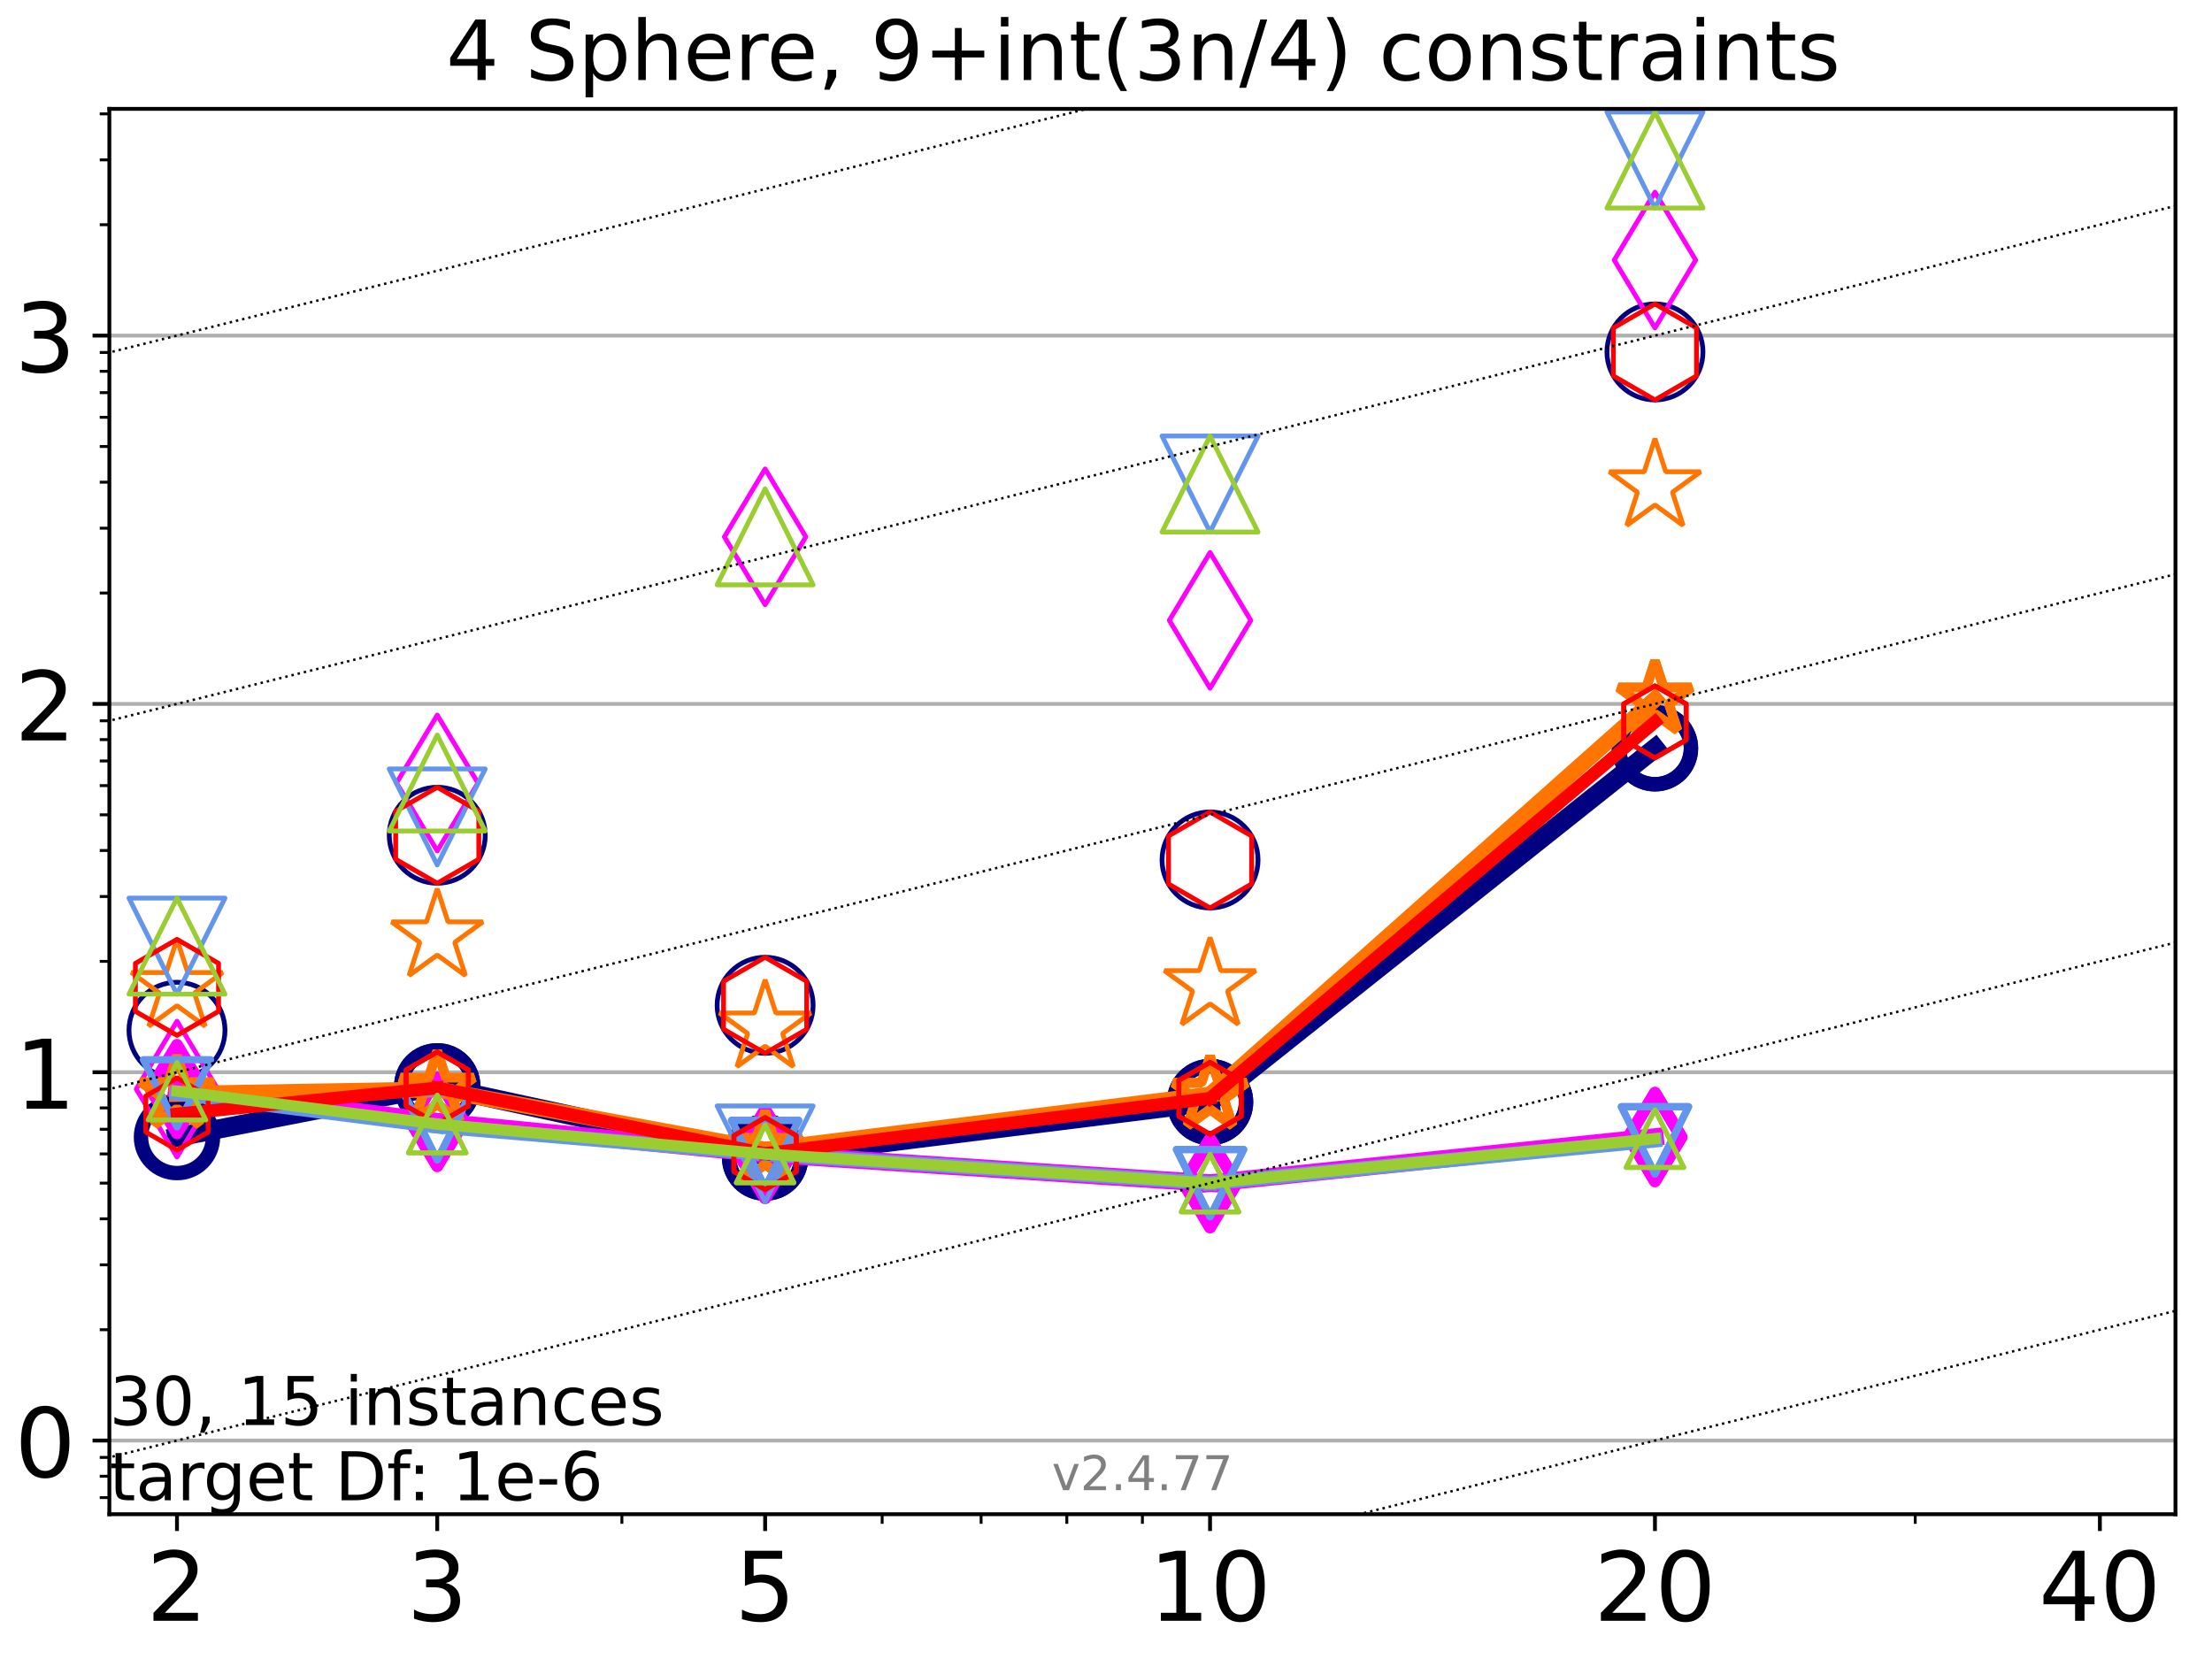 <?xml version="1.0" encoding="utf-8" standalone="no"?>
<!DOCTYPE svg PUBLIC "-//W3C//DTD SVG 1.1//EN"
  "http://www.w3.org/Graphics/SVG/1.1/DTD/svg11.dtd">
<!-- Created with matplotlib (https://matplotlib.org/) -->
<svg height="345.6pt" version="1.1" viewBox="0 0 460.8 345.6" width="460.8pt" xmlns="http://www.w3.org/2000/svg" xmlns:xlink="http://www.w3.org/1999/xlink">
 <defs>
  <style type="text/css">*{stroke-linecap:butt;stroke-linejoin:round;}</style>
 </defs>
 <g id="figure_1">
  <g id="patch_1">
   <path d="M 0 345.6 
L 460.8 345.6 
L 460.8 0 
L 0 0 
z
" style="fill:#ffffff;"/>
  </g>
  <g id="axes_1">
   <g id="patch_2">
    <path d="M 22.78 315.44 
L 453.192 315.44 
L 453.192 22.68 
L 22.78 22.68 
z
" style="fill:#ffffff;"/>
   </g>
   <g id="matplotlib.axis_1">
    <g id="xtick_1">
     <g id="line2d_1">
      <defs>
       <path d="M 0 0 
L 0 3.5 
" id="m3baa749c2f" style="stroke:#000000;stroke-width:0.8;"/>
      </defs>
      <g>
       <use style="stroke:#000000;stroke-width:0.8;" x="36.868" xlink:href="#m3baa749c2f" y="315.44"/>
      </g>
     </g>
     <g id="text_1">
      <!-- 2 -->
      <g transform="translate(30.506 337.637)scale(0.2 -0.2)">
       <defs>
        <path d="M 19.188 8.297 
L 53.609 8.297 
L 53.609 0 
L 7.328 0 
L 7.328 8.297 
Q 12.938 14.109 22.625 23.891 
Q 32.328 33.688 34.812 36.531 
Q 39.547 41.844 41.422 45.531 
Q 43.312 49.219 43.312 52.781 
Q 43.312 58.594 39.234 62.25 
Q 35.156 65.922 28.609 65.922 
Q 23.969 65.922 18.812 64.312 
Q 13.672 62.703 7.812 59.422 
L 7.812 69.391 
Q 13.766 71.781 18.938 73 
Q 24.125 74.219 28.422 74.219 
Q 39.75 74.219 46.484 68.547 
Q 53.219 62.891 53.219 53.422 
Q 53.219 48.922 51.531 44.891 
Q 49.859 40.875 45.406 35.406 
Q 44.188 33.984 37.641 27.219 
Q 31.109 20.453 19.188 8.297 
z
" id="DejaVuSans-50"/>
       </defs>
       <use xlink:href="#DejaVuSans-50"/>
      </g>
     </g>
    </g>
    <g id="xtick_2">
     <g id="line2d_2">
      <g>
       <use style="stroke:#000000;stroke-width:0.8;" x="91.085" xlink:href="#m3baa749c2f" y="315.44"/>
      </g>
     </g>
     <g id="text_2">
      <!-- 3 -->
      <g transform="translate(84.723 337.637)scale(0.2 -0.2)">
       <defs>
        <path d="M 40.578 39.312 
Q 47.656 37.797 51.625 33 
Q 55.609 28.219 55.609 21.188 
Q 55.609 10.406 48.188 4.484 
Q 40.766 -1.422 27.094 -1.422 
Q 22.516 -1.422 17.656 -0.516 
Q 12.797 0.391 7.625 2.203 
L 7.625 11.719 
Q 11.719 9.328 16.594 8.109 
Q 21.484 6.891 26.812 6.891 
Q 36.078 6.891 40.938 10.547 
Q 45.797 14.203 45.797 21.188 
Q 45.797 27.641 41.281 31.266 
Q 36.766 34.906 28.719 34.906 
L 20.219 34.906 
L 20.219 43.016 
L 29.109 43.016 
Q 36.375 43.016 40.234 45.922 
Q 44.094 48.828 44.094 54.297 
Q 44.094 59.906 40.109 62.906 
Q 36.141 65.922 28.719 65.922 
Q 24.656 65.922 20.016 65.031 
Q 15.375 64.156 9.812 62.312 
L 9.812 71.094 
Q 15.438 72.656 20.344 73.438 
Q 25.25 74.219 29.594 74.219 
Q 40.828 74.219 47.359 69.109 
Q 53.906 64.016 53.906 55.328 
Q 53.906 49.266 50.438 45.094 
Q 46.969 40.922 40.578 39.312 
z
" id="DejaVuSans-51"/>
       </defs>
       <use xlink:href="#DejaVuSans-51"/>
      </g>
     </g>
    </g>
    <g id="xtick_3">
     <g id="line2d_3">
      <g>
       <use style="stroke:#000000;stroke-width:0.8;" x="159.39" xlink:href="#m3baa749c2f" y="315.44"/>
      </g>
     </g>
     <g id="text_3">
      <!-- 5 -->
      <g transform="translate(153.028 337.637)scale(0.2 -0.2)">
       <defs>
        <path d="M 10.797 72.906 
L 49.516 72.906 
L 49.516 64.594 
L 19.828 64.594 
L 19.828 46.734 
Q 21.969 47.469 24.109 47.828 
Q 26.266 48.188 28.422 48.188 
Q 40.625 48.188 47.75 41.5 
Q 54.891 34.812 54.891 23.391 
Q 54.891 11.625 47.562 5.094 
Q 40.234 -1.422 26.906 -1.422 
Q 22.312 -1.422 17.547 -0.641 
Q 12.797 0.141 7.719 1.703 
L 7.719 11.625 
Q 12.109 9.234 16.797 8.062 
Q 21.484 6.891 26.703 6.891 
Q 35.156 6.891 40.078 11.328 
Q 45.016 15.766 45.016 23.391 
Q 45.016 31 40.078 35.438 
Q 35.156 39.891 26.703 39.891 
Q 22.75 39.891 18.812 39.016 
Q 14.891 38.141 10.797 36.281 
z
" id="DejaVuSans-53"/>
       </defs>
       <use xlink:href="#DejaVuSans-53"/>
      </g>
     </g>
    </g>
    <g id="xtick_4">
     <g id="line2d_4">
      <g>
       <use style="stroke:#000000;stroke-width:0.8;" x="252.074" xlink:href="#m3baa749c2f" y="315.44"/>
      </g>
     </g>
     <g id="text_4">
      <!-- 10 -->
      <g transform="translate(239.349 337.637)scale(0.2 -0.2)">
       <defs>
        <path d="M 12.406 8.297 
L 28.516 8.297 
L 28.516 63.922 
L 10.984 60.406 
L 10.984 69.391 
L 28.422 72.906 
L 38.281 72.906 
L 38.281 8.297 
L 54.391 8.297 
L 54.391 0 
L 12.406 0 
z
" id="DejaVuSans-49"/>
        <path d="M 31.781 66.406 
Q 24.172 66.406 20.328 58.906 
Q 16.5 51.422 16.5 36.375 
Q 16.5 21.391 20.328 13.891 
Q 24.172 6.391 31.781 6.391 
Q 39.453 6.391 43.281 13.891 
Q 47.125 21.391 47.125 36.375 
Q 47.125 51.422 43.281 58.906 
Q 39.453 66.406 31.781 66.406 
z
M 31.781 74.219 
Q 44.047 74.219 50.516 64.516 
Q 56.984 54.828 56.984 36.375 
Q 56.984 17.969 50.516 8.266 
Q 44.047 -1.422 31.781 -1.422 
Q 19.531 -1.422 13.062 8.266 
Q 6.594 17.969 6.594 36.375 
Q 6.594 54.828 13.062 64.516 
Q 19.531 74.219 31.781 74.219 
z
" id="DejaVuSans-48"/>
       </defs>
       <use xlink:href="#DejaVuSans-49"/>
       <use x="63.623" xlink:href="#DejaVuSans-48"/>
      </g>
     </g>
    </g>
    <g id="xtick_5">
     <g id="line2d_5">
      <g>
       <use style="stroke:#000000;stroke-width:0.8;" x="344.758" xlink:href="#m3baa749c2f" y="315.44"/>
      </g>
     </g>
     <g id="text_5">
      <!-- 20 -->
      <g transform="translate(332.033 337.637)scale(0.2 -0.2)">
       <use xlink:href="#DejaVuSans-50"/>
       <use x="63.623" xlink:href="#DejaVuSans-48"/>
      </g>
     </g>
    </g>
    <g id="xtick_6">
     <g id="line2d_6">
      <g>
       <use style="stroke:#000000;stroke-width:0.8;" x="437.443" xlink:href="#m3baa749c2f" y="315.44"/>
      </g>
     </g>
     <g id="text_6">
      <!-- 40 -->
      <g transform="translate(424.718 337.637)scale(0.2 -0.2)">
       <defs>
        <path d="M 37.797 64.312 
L 12.891 25.391 
L 37.797 25.391 
z
M 35.203 72.906 
L 47.609 72.906 
L 47.609 25.391 
L 58.016 25.391 
L 58.016 17.188 
L 47.609 17.188 
L 47.609 0 
L 37.797 0 
L 37.797 17.188 
L 4.891 17.188 
L 4.891 26.703 
z
" id="DejaVuSans-52"/>
       </defs>
       <use xlink:href="#DejaVuSans-52"/>
       <use x="63.623" xlink:href="#DejaVuSans-48"/>
      </g>
     </g>
    </g>
    <g id="xtick_7">
     <g id="line2d_7">
      <defs>
       <path d="M 0 0 
L 0 2 
" id="mc556847c89" style="stroke:#000000;stroke-width:0.6;"/>
      </defs>
      <g>
       <use style="stroke:#000000;stroke-width:0.6;" x="129.552" xlink:href="#mc556847c89" y="315.44"/>
      </g>
     </g>
    </g>
    <g id="xtick_8">
     <g id="line2d_8">
      <g>
       <use style="stroke:#000000;stroke-width:0.6;" x="183.769" xlink:href="#mc556847c89" y="315.44"/>
      </g>
     </g>
    </g>
    <g id="xtick_9">
     <g id="line2d_9">
      <g>
       <use style="stroke:#000000;stroke-width:0.6;" x="204.381" xlink:href="#mc556847c89" y="315.44"/>
      </g>
     </g>
    </g>
    <g id="xtick_10">
     <g id="line2d_10">
      <g>
       <use style="stroke:#000000;stroke-width:0.6;" x="222.237" xlink:href="#mc556847c89" y="315.44"/>
      </g>
     </g>
    </g>
    <g id="xtick_11">
     <g id="line2d_11">
      <g>
       <use style="stroke:#000000;stroke-width:0.6;" x="237.986" xlink:href="#mc556847c89" y="315.44"/>
      </g>
     </g>
    </g>
    <g id="xtick_12">
     <g id="line2d_12">
      <g>
       <use style="stroke:#000000;stroke-width:0.6;" x="398.975" xlink:href="#mc556847c89" y="315.44"/>
      </g>
     </g>
    </g>
   </g>
   <g id="matplotlib.axis_2">
    <g id="ytick_1">
     <g id="line2d_13">
      <path clip-path="url(#pd99205e4f5)" d="M 22.78 300.094 
L 453.192 300.094 
" style="fill:none;stroke:#b0b0b0;stroke-linecap:square;stroke-width:0.8;"/>
     </g>
     <g id="line2d_14">
      <defs>
       <path d="M 0 0 
L -3.5 0 
" id="m41417b1565" style="stroke:#000000;stroke-width:0.8;"/>
      </defs>
      <g>
       <use style="stroke:#000000;stroke-width:0.8;" x="22.78" xlink:href="#m41417b1565" y="300.094"/>
      </g>
     </g>
     <g id="text_7">
      <!-- 0 -->
      <g transform="translate(3.055 307.693)scale(0.2 -0.2)">
       <use xlink:href="#DejaVuSans-48"/>
      </g>
     </g>
    </g>
    <g id="ytick_2">
     <g id="line2d_15">
      <path clip-path="url(#pd99205e4f5)" d="M 22.78 223.367 
L 453.192 223.367 
" style="fill:none;stroke:#b0b0b0;stroke-linecap:square;stroke-width:0.8;"/>
     </g>
     <g id="line2d_16">
      <g>
       <use style="stroke:#000000;stroke-width:0.8;" x="22.78" xlink:href="#m41417b1565" y="223.367"/>
      </g>
     </g>
     <g id="text_8">
      <!-- 1 -->
      <g transform="translate(3.055 230.965)scale(0.2 -0.2)">
       <use xlink:href="#DejaVuSans-49"/>
      </g>
     </g>
    </g>
    <g id="ytick_3">
     <g id="line2d_17">
      <path clip-path="url(#pd99205e4f5)" d="M 22.78 146.639 
L 453.192 146.639 
" style="fill:none;stroke:#b0b0b0;stroke-linecap:square;stroke-width:0.8;"/>
     </g>
     <g id="line2d_18">
      <g>
       <use style="stroke:#000000;stroke-width:0.8;" x="22.78" xlink:href="#m41417b1565" y="146.639"/>
      </g>
     </g>
     <g id="text_9">
      <!-- 2 -->
      <g transform="translate(3.055 154.238)scale(0.2 -0.2)">
       <use xlink:href="#DejaVuSans-50"/>
      </g>
     </g>
    </g>
    <g id="ytick_4">
     <g id="line2d_19">
      <path clip-path="url(#pd99205e4f5)" d="M 22.78 69.912 
L 453.192 69.912 
" style="fill:none;stroke:#b0b0b0;stroke-linecap:square;stroke-width:0.8;"/>
     </g>
     <g id="line2d_20">
      <g>
       <use style="stroke:#000000;stroke-width:0.8;" x="22.78" xlink:href="#m41417b1565" y="69.912"/>
      </g>
     </g>
     <g id="text_10">
      <!-- 3 -->
      <g transform="translate(3.055 77.51)scale(0.2 -0.2)">
       <use xlink:href="#DejaVuSans-51"/>
      </g>
     </g>
    </g>
    <g id="ytick_5">
     <g id="line2d_21">
      <defs>
       <path d="M 0 0 
L -2 0 
" id="m5114b8f979" style="stroke:#000000;stroke-width:0.6;"/>
      </defs>
      <g>
       <use style="stroke:#000000;stroke-width:0.6;" x="22.78" xlink:href="#m5114b8f979" y="311.98"/>
      </g>
     </g>
    </g>
    <g id="ytick_6">
     <g id="line2d_22">
      <g>
       <use style="stroke:#000000;stroke-width:0.6;" x="22.78" xlink:href="#m5114b8f979" y="307.53"/>
      </g>
     </g>
    </g>
    <g id="ytick_7">
     <g id="line2d_23">
      <g>
       <use style="stroke:#000000;stroke-width:0.6;" x="22.78" xlink:href="#m5114b8f979" y="303.605"/>
      </g>
     </g>
    </g>
    <g id="ytick_8">
     <g id="line2d_24">
      <g>
       <use style="stroke:#000000;stroke-width:0.6;" x="22.78" xlink:href="#m5114b8f979" y="276.997"/>
      </g>
     </g>
    </g>
    <g id="ytick_9">
     <g id="line2d_25">
      <g>
       <use style="stroke:#000000;stroke-width:0.6;" x="22.78" xlink:href="#m5114b8f979" y="263.486"/>
      </g>
     </g>
    </g>
    <g id="ytick_10">
     <g id="line2d_26">
      <g>
       <use style="stroke:#000000;stroke-width:0.6;" x="22.78" xlink:href="#m5114b8f979" y="253.9"/>
      </g>
     </g>
    </g>
    <g id="ytick_11">
     <g id="line2d_27">
      <g>
       <use style="stroke:#000000;stroke-width:0.6;" x="22.78" xlink:href="#m5114b8f979" y="246.464"/>
      </g>
     </g>
    </g>
    <g id="ytick_12">
     <g id="line2d_28">
      <g>
       <use style="stroke:#000000;stroke-width:0.6;" x="22.78" xlink:href="#m5114b8f979" y="240.389"/>
      </g>
     </g>
    </g>
    <g id="ytick_13">
     <g id="line2d_29">
      <g>
       <use style="stroke:#000000;stroke-width:0.6;" x="22.78" xlink:href="#m5114b8f979" y="235.252"/>
      </g>
     </g>
    </g>
    <g id="ytick_14">
     <g id="line2d_30">
      <g>
       <use style="stroke:#000000;stroke-width:0.6;" x="22.78" xlink:href="#m5114b8f979" y="230.803"/>
      </g>
     </g>
    </g>
    <g id="ytick_15">
     <g id="line2d_31">
      <g>
       <use style="stroke:#000000;stroke-width:0.6;" x="22.78" xlink:href="#m5114b8f979" y="226.878"/>
      </g>
     </g>
    </g>
    <g id="ytick_16">
     <g id="line2d_32">
      <g>
       <use style="stroke:#000000;stroke-width:0.6;" x="22.78" xlink:href="#m5114b8f979" y="200.27"/>
      </g>
     </g>
    </g>
    <g id="ytick_17">
     <g id="line2d_33">
      <g>
       <use style="stroke:#000000;stroke-width:0.6;" x="22.78" xlink:href="#m5114b8f979" y="186.759"/>
      </g>
     </g>
    </g>
    <g id="ytick_18">
     <g id="line2d_34">
      <g>
       <use style="stroke:#000000;stroke-width:0.6;" x="22.78" xlink:href="#m5114b8f979" y="177.172"/>
      </g>
     </g>
    </g>
    <g id="ytick_19">
     <g id="line2d_35">
      <g>
       <use style="stroke:#000000;stroke-width:0.6;" x="22.78" xlink:href="#m5114b8f979" y="169.737"/>
      </g>
     </g>
    </g>
    <g id="ytick_20">
     <g id="line2d_36">
      <g>
       <use style="stroke:#000000;stroke-width:0.6;" x="22.78" xlink:href="#m5114b8f979" y="163.661"/>
      </g>
     </g>
    </g>
    <g id="ytick_21">
     <g id="line2d_37">
      <g>
       <use style="stroke:#000000;stroke-width:0.6;" x="22.78" xlink:href="#m5114b8f979" y="158.525"/>
      </g>
     </g>
    </g>
    <g id="ytick_22">
     <g id="line2d_38">
      <g>
       <use style="stroke:#000000;stroke-width:0.6;" x="22.78" xlink:href="#m5114b8f979" y="154.075"/>
      </g>
     </g>
    </g>
    <g id="ytick_23">
     <g id="line2d_39">
      <g>
       <use style="stroke:#000000;stroke-width:0.6;" x="22.78" xlink:href="#m5114b8f979" y="150.15"/>
      </g>
     </g>
    </g>
    <g id="ytick_24">
     <g id="line2d_40">
      <g>
       <use style="stroke:#000000;stroke-width:0.6;" x="22.78" xlink:href="#m5114b8f979" y="123.542"/>
      </g>
     </g>
    </g>
    <g id="ytick_25">
     <g id="line2d_41">
      <g>
       <use style="stroke:#000000;stroke-width:0.6;" x="22.78" xlink:href="#m5114b8f979" y="110.031"/>
      </g>
     </g>
    </g>
    <g id="ytick_26">
     <g id="line2d_42">
      <g>
       <use style="stroke:#000000;stroke-width:0.6;" x="22.78" xlink:href="#m5114b8f979" y="100.445"/>
      </g>
     </g>
    </g>
    <g id="ytick_27">
     <g id="line2d_43">
      <g>
       <use style="stroke:#000000;stroke-width:0.6;" x="22.78" xlink:href="#m5114b8f979" y="93.009"/>
      </g>
     </g>
    </g>
    <g id="ytick_28">
     <g id="line2d_44">
      <g>
       <use style="stroke:#000000;stroke-width:0.6;" x="22.78" xlink:href="#m5114b8f979" y="86.934"/>
      </g>
     </g>
    </g>
    <g id="ytick_29">
     <g id="line2d_45">
      <g>
       <use style="stroke:#000000;stroke-width:0.6;" x="22.78" xlink:href="#m5114b8f979" y="81.797"/>
      </g>
     </g>
    </g>
    <g id="ytick_30">
     <g id="line2d_46">
      <g>
       <use style="stroke:#000000;stroke-width:0.6;" x="22.78" xlink:href="#m5114b8f979" y="77.348"/>
      </g>
     </g>
    </g>
    <g id="ytick_31">
     <g id="line2d_47">
      <g>
       <use style="stroke:#000000;stroke-width:0.6;" x="22.78" xlink:href="#m5114b8f979" y="73.423"/>
      </g>
     </g>
    </g>
    <g id="ytick_32">
     <g id="line2d_48">
      <g>
       <use style="stroke:#000000;stroke-width:0.6;" x="22.78" xlink:href="#m5114b8f979" y="46.815"/>
      </g>
     </g>
    </g>
    <g id="ytick_33">
     <g id="line2d_49">
      <g>
       <use style="stroke:#000000;stroke-width:0.6;" x="22.78" xlink:href="#m5114b8f979" y="33.304"/>
      </g>
     </g>
    </g>
    <g id="ytick_34">
     <g id="line2d_50">
      <g>
       <use style="stroke:#000000;stroke-width:0.6;" x="22.78" xlink:href="#m5114b8f979" y="23.717"/>
      </g>
     </g>
    </g>
   </g>
   <g id="line2d_51">
    <path clip-path="url(#pd99205e4f5)" d="M 36.868 236.878 
L 91.085 226.307 
" style="fill:none;stroke:#000080;stroke-linecap:square;stroke-width:4;"/>
    <defs>
     <path d="M 0 7.5 
C 1.989 7.5 3.897 6.71 5.303 5.303 
C 6.71 3.897 7.5 1.989 7.5 0 
C 7.5 -1.989 6.71 -3.897 5.303 -5.303 
C 3.897 -6.71 1.989 -7.5 0 -7.5 
C -1.989 -7.5 -3.897 -6.71 -5.303 -5.303 
C -6.71 -3.897 -7.5 -1.989 -7.5 0 
C -7.5 1.989 -6.71 3.897 -5.303 5.303 
C -3.897 6.71 -1.989 7.5 0 7.5 
z
" id="m706054f9b4" style="stroke:#000080;stroke-width:3;"/>
    </defs>
    <g clip-path="url(#pd99205e4f5)">
     <use style="fill-opacity:0;stroke:#000080;stroke-width:3;" x="36.868" xlink:href="#m706054f9b4" y="236.878"/>
     <use style="fill-opacity:0;stroke:#000080;stroke-width:3;" x="91.085" xlink:href="#m706054f9b4" y="226.307"/>
    </g>
   </g>
   <g id="line2d_52">
    <path clip-path="url(#pd99205e4f5)" d="M 91.085 226.307 
L 159.39 241.138 
" style="fill:none;stroke:#000080;stroke-linecap:square;stroke-width:4;"/>
    <g clip-path="url(#pd99205e4f5)">
     <use style="fill-opacity:0;stroke:#000080;stroke-width:3;" x="91.085" xlink:href="#m706054f9b4" y="226.307"/>
     <use style="fill-opacity:0;stroke:#000080;stroke-width:3;" x="159.39" xlink:href="#m706054f9b4" y="241.138"/>
    </g>
   </g>
   <g id="line2d_53">
    <path clip-path="url(#pd99205e4f5)" d="M 159.39 241.138 
L 252.074 229.576 
" style="fill:none;stroke:#000080;stroke-linecap:square;stroke-width:4;"/>
    <g clip-path="url(#pd99205e4f5)">
     <use style="fill-opacity:0;stroke:#000080;stroke-width:3;" x="159.39" xlink:href="#m706054f9b4" y="241.138"/>
     <use style="fill-opacity:0;stroke:#000080;stroke-width:3;" x="252.074" xlink:href="#m706054f9b4" y="229.576"/>
    </g>
   </g>
   <g id="line2d_54">
    <path clip-path="url(#pd99205e4f5)" d="M 252.074 229.576 
L 344.758 155.874 
" style="fill:none;stroke:#000080;stroke-linecap:square;stroke-width:4;"/>
    <g clip-path="url(#pd99205e4f5)">
     <use style="fill-opacity:0;stroke:#000080;stroke-width:3;" x="252.074" xlink:href="#m706054f9b4" y="229.576"/>
     <use style="fill-opacity:0;stroke:#000080;stroke-width:3;" x="344.758" xlink:href="#m706054f9b4" y="155.874"/>
    </g>
   </g>
   <g id="line2d_55">
    <path clip-path="url(#pd99205e4f5)" d="M 344.758 155.874 
" style="fill:none;stroke:#000080;stroke-linecap:square;stroke-width:4;"/>
    <g clip-path="url(#pd99205e4f5)">
     <use style="fill-opacity:0;stroke:#000080;stroke-width:3;" x="344.758" xlink:href="#m706054f9b4" y="155.874"/>
    </g>
   </g>
   <g id="line2d_56"/>
   <g id="line2d_57">
    <defs>
     <path d="M 0 10 
C 2.652 10 5.196 8.946 7.071 7.071 
C 8.946 5.196 10 2.652 10 0 
C 10 -2.652 8.946 -5.196 7.071 -7.071 
C 5.196 -8.946 2.652 -10 0 -10 
C -2.652 -10 -5.196 -8.946 -7.071 -7.071 
C -8.946 -5.196 -10 -2.652 -10 0 
C -10 2.652 -8.946 5.196 -7.071 7.071 
C -5.196 8.946 -2.652 10 0 10 
z
" id="m3574576343" style="stroke:#000080;"/>
    </defs>
    <g clip-path="url(#pd99205e4f5)">
     <use style="fill-opacity:0;stroke:#000080;" x="36.868" xlink:href="#m3574576343" y="214.624"/>
     <use style="fill-opacity:0;stroke:#000080;" x="91.085" xlink:href="#m3574576343" y="173.996"/>
     <use style="fill-opacity:0;stroke:#000080;" x="159.39" xlink:href="#m3574576343" y="209.415"/>
     <use style="fill-opacity:0;stroke:#000080;" x="252.074" xlink:href="#m3574576343" y="179.146"/>
     <use style="fill-opacity:0;stroke:#000080;" x="344.758" xlink:href="#m3574576343" y="73.312"/>
    </g>
   </g>
   <g id="line2d_58">
    <path clip-path="url(#pd99205e4f5)" d="M 36.868 226.878 
L 91.085 233.702 
" style="fill:none;stroke:#ff00ff;stroke-linecap:square;stroke-width:3.667;"/>
    <defs>
     <path d="M -0 9.192 
L 5.515 0 
L 0 -9.192 
L -5.515 -0 
z
" id="m3290eafd1f" style="stroke:#ff00ff;stroke-linejoin:miter;stroke-width:2.5;"/>
    </defs>
    <g clip-path="url(#pd99205e4f5)">
     <use style="fill-opacity:0;stroke:#ff00ff;stroke-linejoin:miter;stroke-width:2.5;" x="36.868" xlink:href="#m3290eafd1f" y="226.878"/>
     <use style="fill-opacity:0;stroke:#ff00ff;stroke-linejoin:miter;stroke-width:2.5;" x="91.085" xlink:href="#m3290eafd1f" y="233.702"/>
    </g>
   </g>
   <g id="line2d_59">
    <path clip-path="url(#pd99205e4f5)" d="M 91.085 233.702 
L 159.39 240.389 
" style="fill:none;stroke:#ff00ff;stroke-linecap:square;stroke-width:3.667;"/>
    <g clip-path="url(#pd99205e4f5)">
     <use style="fill-opacity:0;stroke:#ff00ff;stroke-linejoin:miter;stroke-width:2.5;" x="91.085" xlink:href="#m3290eafd1f" y="233.702"/>
     <use style="fill-opacity:0;stroke:#ff00ff;stroke-linejoin:miter;stroke-width:2.5;" x="159.39" xlink:href="#m3290eafd1f" y="240.389"/>
    </g>
   </g>
   <g id="line2d_60">
    <path clip-path="url(#pd99205e4f5)" d="M 159.39 240.389 
L 252.074 246.464 
" style="fill:none;stroke:#ff00ff;stroke-linecap:square;stroke-width:3.667;"/>
    <g clip-path="url(#pd99205e4f5)">
     <use style="fill-opacity:0;stroke:#ff00ff;stroke-linejoin:miter;stroke-width:2.5;" x="159.39" xlink:href="#m3290eafd1f" y="240.389"/>
     <use style="fill-opacity:0;stroke:#ff00ff;stroke-linejoin:miter;stroke-width:2.5;" x="252.074" xlink:href="#m3290eafd1f" y="246.464"/>
    </g>
   </g>
   <g id="line2d_61">
    <path clip-path="url(#pd99205e4f5)" d="M 252.074 246.464 
L 344.758 236.861 
" style="fill:none;stroke:#ff00ff;stroke-linecap:square;stroke-width:3.667;"/>
    <g clip-path="url(#pd99205e4f5)">
     <use style="fill-opacity:0;stroke:#ff00ff;stroke-linejoin:miter;stroke-width:2.5;" x="252.074" xlink:href="#m3290eafd1f" y="246.464"/>
     <use style="fill-opacity:0;stroke:#ff00ff;stroke-linejoin:miter;stroke-width:2.5;" x="344.758" xlink:href="#m3290eafd1f" y="236.861"/>
    </g>
   </g>
   <g id="line2d_62">
    <path clip-path="url(#pd99205e4f5)" d="M 344.758 236.861 
" style="fill:none;stroke:#ff00ff;stroke-linecap:square;stroke-width:3.667;"/>
    <g clip-path="url(#pd99205e4f5)">
     <use style="fill-opacity:0;stroke:#ff00ff;stroke-linejoin:miter;stroke-width:2.5;" x="344.758" xlink:href="#m3290eafd1f" y="236.861"/>
    </g>
   </g>
   <g id="line2d_63"/>
   <g id="line2d_64">
    <defs>
     <path d="M -0 14.142 
L 8.485 0 
L -0 -14.142 
L -8.485 -0 
z
" id="mab86ed9736" style="stroke:#ff00ff;stroke-linejoin:miter;"/>
    </defs>
    <g clip-path="url(#pd99205e4f5)">
     <use style="fill-opacity:0;stroke:#ff00ff;stroke-linejoin:miter;" x="36.868" xlink:href="#mab86ed9736" y="226.878"/>
     <use style="fill-opacity:0;stroke:#ff00ff;stroke-linejoin:miter;" x="91.085" xlink:href="#mab86ed9736" y="163.111"/>
     <use style="fill-opacity:0;stroke:#ff00ff;stroke-linejoin:miter;" x="159.39" xlink:href="#mab86ed9736" y="111.834"/>
     <use style="fill-opacity:0;stroke:#ff00ff;stroke-linejoin:miter;" x="252.074" xlink:href="#mab86ed9736" y="129.233"/>
     <use style="fill-opacity:0;stroke:#ff00ff;stroke-linejoin:miter;" x="344.758" xlink:href="#mab86ed9736" y="54.175"/>
    </g>
   </g>
   <g id="line2d_65">
    <path clip-path="url(#pd99205e4f5)" d="M 36.868 227.88 
L 91.085 226.96 
" style="fill:none;stroke:#ff7500;stroke-linecap:square;stroke-width:3.333;"/>
    <defs>
     <path d="M 0 -8 
L -1.796 -2.472 
L -7.608 -2.472 
L -2.906 0.944 
L -4.702 6.472 
L -0 3.056 
L 4.702 6.472 
L 2.906 0.944 
L 7.608 -2.472 
L 1.796 -2.472 
z
" id="m0780403f27" style="stroke:#ff7500;stroke-linejoin:bevel;stroke-width:2;"/>
    </defs>
    <g clip-path="url(#pd99205e4f5)">
     <use style="fill-opacity:0;stroke:#ff7500;stroke-linejoin:bevel;stroke-width:2;" x="36.868" xlink:href="#m0780403f27" y="227.88"/>
     <use style="fill-opacity:0;stroke:#ff7500;stroke-linejoin:bevel;stroke-width:2;" x="91.085" xlink:href="#m0780403f27" y="226.96"/>
    </g>
   </g>
   <g id="line2d_66">
    <path clip-path="url(#pd99205e4f5)" d="M 91.085 226.96 
L 159.39 239.512 
" style="fill:none;stroke:#ff7500;stroke-linecap:square;stroke-width:3.333;"/>
    <g clip-path="url(#pd99205e4f5)">
     <use style="fill-opacity:0;stroke:#ff7500;stroke-linejoin:bevel;stroke-width:2;" x="91.085" xlink:href="#m0780403f27" y="226.96"/>
     <use style="fill-opacity:0;stroke:#ff7500;stroke-linejoin:bevel;stroke-width:2;" x="159.39" xlink:href="#m0780403f27" y="239.512"/>
    </g>
   </g>
   <g id="line2d_67">
    <path clip-path="url(#pd99205e4f5)" d="M 159.39 239.512 
L 252.074 228.033 
" style="fill:none;stroke:#ff7500;stroke-linecap:square;stroke-width:3.333;"/>
    <g clip-path="url(#pd99205e4f5)">
     <use style="fill-opacity:0;stroke:#ff7500;stroke-linejoin:bevel;stroke-width:2;" x="159.39" xlink:href="#m0780403f27" y="239.512"/>
     <use style="fill-opacity:0;stroke:#ff7500;stroke-linejoin:bevel;stroke-width:2;" x="252.074" xlink:href="#m0780403f27" y="228.033"/>
    </g>
   </g>
   <g id="line2d_68">
    <path clip-path="url(#pd99205e4f5)" d="M 252.074 228.033 
L 344.758 145.675 
" style="fill:none;stroke:#ff7500;stroke-linecap:square;stroke-width:3.333;"/>
    <g clip-path="url(#pd99205e4f5)">
     <use style="fill-opacity:0;stroke:#ff7500;stroke-linejoin:bevel;stroke-width:2;" x="252.074" xlink:href="#m0780403f27" y="228.033"/>
     <use style="fill-opacity:0;stroke:#ff7500;stroke-linejoin:bevel;stroke-width:2;" x="344.758" xlink:href="#m0780403f27" y="145.675"/>
    </g>
   </g>
   <g id="line2d_69">
    <path clip-path="url(#pd99205e4f5)" d="M 344.758 145.675 
" style="fill:none;stroke:#ff7500;stroke-linecap:square;stroke-width:3.333;"/>
    <g clip-path="url(#pd99205e4f5)">
     <use style="fill-opacity:0;stroke:#ff7500;stroke-linejoin:bevel;stroke-width:2;" x="344.758" xlink:href="#m0780403f27" y="145.675"/>
    </g>
   </g>
   <g id="line2d_70"/>
   <g id="line2d_71">
    <defs>
     <path d="M 0 -10 
L -2.245 -3.09 
L -9.511 -3.09 
L -3.633 1.18 
L -5.878 8.09 
L -0 3.82 
L 5.878 8.09 
L 3.633 1.18 
L 9.511 -3.09 
L 2.245 -3.09 
z
" id="m7025ef797e" style="stroke:#ff7500;stroke-linejoin:bevel;"/>
    </defs>
    <g clip-path="url(#pd99205e4f5)">
     <use style="fill-opacity:0;stroke:#ff7500;stroke-linejoin:bevel;" x="36.868" xlink:href="#m7025ef797e" y="205.685"/>
     <use style="fill-opacity:0;stroke:#ff7500;stroke-linejoin:bevel;" x="91.085" xlink:href="#m7025ef797e" y="195.133"/>
     <use style="fill-opacity:0;stroke:#ff7500;stroke-linejoin:bevel;" x="159.39" xlink:href="#m7025ef797e" y="214.116"/>
     <use style="fill-opacity:0;stroke:#ff7500;stroke-linejoin:bevel;" x="252.074" xlink:href="#m7025ef797e" y="205.295"/>
     <use style="fill-opacity:0;stroke:#ff7500;stroke-linejoin:bevel;" x="344.758" xlink:href="#m7025ef797e" y="101.366"/>
    </g>
   </g>
   <g id="line2d_72">
    <path clip-path="url(#pd99205e4f5)" d="M 36.868 227.753 
L 91.085 234.623 
" style="fill:none;stroke:#6495ed;stroke-linecap:square;stroke-width:3;"/>
    <defs>
     <path d="M -0 7 
L 7 -7 
L -7 -7 
z
" id="md5c3cb01c7" style="stroke:#6495ed;stroke-linejoin:miter;stroke-width:1.5;"/>
    </defs>
    <g clip-path="url(#pd99205e4f5)">
     <use style="fill-opacity:0;stroke:#6495ed;stroke-linejoin:miter;stroke-width:1.5;" x="36.868" xlink:href="#md5c3cb01c7" y="227.753"/>
     <use style="fill-opacity:0;stroke:#6495ed;stroke-linejoin:miter;stroke-width:1.5;" x="91.085" xlink:href="#md5c3cb01c7" y="234.623"/>
    </g>
   </g>
   <g id="line2d_73">
    <path clip-path="url(#pd99205e4f5)" d="M 91.085 234.623 
L 159.39 240.389 
" style="fill:none;stroke:#6495ed;stroke-linecap:square;stroke-width:3;"/>
    <g clip-path="url(#pd99205e4f5)">
     <use style="fill-opacity:0;stroke:#6495ed;stroke-linejoin:miter;stroke-width:1.5;" x="91.085" xlink:href="#md5c3cb01c7" y="234.623"/>
     <use style="fill-opacity:0;stroke:#6495ed;stroke-linejoin:miter;stroke-width:1.5;" x="159.39" xlink:href="#md5c3cb01c7" y="240.389"/>
    </g>
   </g>
   <g id="line2d_74">
    <path clip-path="url(#pd99205e4f5)" d="M 159.39 240.389 
L 252.074 246.464 
" style="fill:none;stroke:#6495ed;stroke-linecap:square;stroke-width:3;"/>
    <g clip-path="url(#pd99205e4f5)">
     <use style="fill-opacity:0;stroke:#6495ed;stroke-linejoin:miter;stroke-width:1.5;" x="159.39" xlink:href="#md5c3cb01c7" y="240.389"/>
     <use style="fill-opacity:0;stroke:#6495ed;stroke-linejoin:miter;stroke-width:1.5;" x="252.074" xlink:href="#md5c3cb01c7" y="246.464"/>
    </g>
   </g>
   <g id="line2d_75">
    <path clip-path="url(#pd99205e4f5)" d="M 252.074 246.464 
L 344.758 237.551 
" style="fill:none;stroke:#6495ed;stroke-linecap:square;stroke-width:3;"/>
    <g clip-path="url(#pd99205e4f5)">
     <use style="fill-opacity:0;stroke:#6495ed;stroke-linejoin:miter;stroke-width:1.5;" x="252.074" xlink:href="#md5c3cb01c7" y="246.464"/>
     <use style="fill-opacity:0;stroke:#6495ed;stroke-linejoin:miter;stroke-width:1.5;" x="344.758" xlink:href="#md5c3cb01c7" y="237.551"/>
    </g>
   </g>
   <g id="line2d_76">
    <path clip-path="url(#pd99205e4f5)" d="M 344.758 237.551 
" style="fill:none;stroke:#6495ed;stroke-linecap:square;stroke-width:3;"/>
    <g clip-path="url(#pd99205e4f5)">
     <use style="fill-opacity:0;stroke:#6495ed;stroke-linejoin:miter;stroke-width:1.5;" x="344.758" xlink:href="#md5c3cb01c7" y="237.551"/>
    </g>
   </g>
   <g id="line2d_77"/>
   <g id="line2d_78">
    <defs>
     <path d="M -0 10 
L 10 -10 
L -10 -10 
z
" id="m02cdb3be2c" style="stroke:#6495ed;stroke-linejoin:miter;"/>
    </defs>
    <g clip-path="url(#pd99205e4f5)">
     <use style="fill-opacity:0;stroke:#6495ed;stroke-linejoin:miter;" x="36.868" xlink:href="#m02cdb3be2c" y="197.094"/>
     <use style="fill-opacity:0;stroke:#6495ed;stroke-linejoin:miter;" x="91.085" xlink:href="#m02cdb3be2c" y="170.184"/>
     <use style="fill-opacity:0;stroke:#6495ed;stroke-linejoin:miter;" x="159.39" xlink:href="#m02cdb3be2c" y="240.389"/>
     <use style="fill-opacity:0;stroke:#6495ed;stroke-linejoin:miter;" x="252.074" xlink:href="#m02cdb3be2c" y="100.83"/>
     <use style="fill-opacity:0;stroke:#6495ed;stroke-linejoin:miter;" x="344.758" xlink:href="#m02cdb3be2c" y="33.336"/>
    </g>
   </g>
   <g id="line2d_79">
    <path clip-path="url(#pd99205e4f5)" d="M 36.868 232.076 
L 91.085 226.632 
" style="fill:none;stroke:#ff0000;stroke-linecap:square;stroke-width:2.667;"/>
    <defs>
     <path d="M 0 -7.5 
L -6.495 -3.75 
L -6.495 3.75 
L -0 7.5 
L 6.495 3.75 
L 6.495 -3.75 
z
" id="m1aeeb5a9b2" style="stroke:#ff0000;stroke-linejoin:miter;"/>
    </defs>
    <g clip-path="url(#pd99205e4f5)">
     <use style="fill-opacity:0;stroke:#ff0000;stroke-linejoin:miter;" x="36.868" xlink:href="#m1aeeb5a9b2" y="232.076"/>
     <use style="fill-opacity:0;stroke:#ff0000;stroke-linejoin:miter;" x="91.085" xlink:href="#m1aeeb5a9b2" y="226.632"/>
    </g>
   </g>
   <g id="line2d_80">
    <path clip-path="url(#pd99205e4f5)" d="M 91.085 226.632 
L 159.39 240.315 
" style="fill:none;stroke:#ff0000;stroke-linecap:square;stroke-width:2.667;"/>
    <g clip-path="url(#pd99205e4f5)">
     <use style="fill-opacity:0;stroke:#ff0000;stroke-linejoin:miter;" x="91.085" xlink:href="#m1aeeb5a9b2" y="226.632"/>
     <use style="fill-opacity:0;stroke:#ff0000;stroke-linejoin:miter;" x="159.39" xlink:href="#m1aeeb5a9b2" y="240.315"/>
    </g>
   </g>
   <g id="line2d_81">
    <path clip-path="url(#pd99205e4f5)" d="M 159.39 240.315 
L 252.074 228.796 
" style="fill:none;stroke:#ff0000;stroke-linecap:square;stroke-width:2.667;"/>
    <g clip-path="url(#pd99205e4f5)">
     <use style="fill-opacity:0;stroke:#ff0000;stroke-linejoin:miter;" x="159.39" xlink:href="#m1aeeb5a9b2" y="240.315"/>
     <use style="fill-opacity:0;stroke:#ff0000;stroke-linejoin:miter;" x="252.074" xlink:href="#m1aeeb5a9b2" y="228.796"/>
    </g>
   </g>
   <g id="line2d_82">
    <path clip-path="url(#pd99205e4f5)" d="M 252.074 228.796 
L 344.758 150.386 
" style="fill:none;stroke:#ff0000;stroke-linecap:square;stroke-width:2.667;"/>
    <g clip-path="url(#pd99205e4f5)">
     <use style="fill-opacity:0;stroke:#ff0000;stroke-linejoin:miter;" x="252.074" xlink:href="#m1aeeb5a9b2" y="228.796"/>
     <use style="fill-opacity:0;stroke:#ff0000;stroke-linejoin:miter;" x="344.758" xlink:href="#m1aeeb5a9b2" y="150.386"/>
    </g>
   </g>
   <g id="line2d_83">
    <path clip-path="url(#pd99205e4f5)" d="M 344.758 150.386 
" style="fill:none;stroke:#ff0000;stroke-linecap:square;stroke-width:2.667;"/>
    <g clip-path="url(#pd99205e4f5)">
     <use style="fill-opacity:0;stroke:#ff0000;stroke-linejoin:miter;" x="344.758" xlink:href="#m1aeeb5a9b2" y="150.386"/>
    </g>
   </g>
   <g id="line2d_84"/>
   <g id="line2d_85">
    <defs>
     <path d="M 0 -10 
L -8.66 -5 
L -8.66 5 
L -0 10 
L 8.66 5 
L 8.66 -5 
z
" id="m7fbc470726" style="stroke:#ff0000;stroke-linejoin:miter;"/>
    </defs>
    <g clip-path="url(#pd99205e4f5)">
     <use style="fill-opacity:0;stroke:#ff0000;stroke-linejoin:miter;" x="36.868" xlink:href="#m7fbc470726" y="205.685"/>
     <use style="fill-opacity:0;stroke:#ff0000;stroke-linejoin:miter;" x="91.085" xlink:href="#m7fbc470726" y="173.996"/>
     <use style="fill-opacity:0;stroke:#ff0000;stroke-linejoin:miter;" x="159.39" xlink:href="#m7fbc470726" y="209.415"/>
     <use style="fill-opacity:0;stroke:#ff0000;stroke-linejoin:miter;" x="252.074" xlink:href="#m7fbc470726" y="179.146"/>
     <use style="fill-opacity:0;stroke:#ff0000;stroke-linejoin:miter;" x="344.758" xlink:href="#m7fbc470726" y="73.312"/>
    </g>
   </g>
   <g id="line2d_86">
    <path clip-path="url(#pd99205e4f5)" d="M 36.868 227.313 
L 91.085 234.16 
" style="fill:none;stroke:#9acd32;stroke-linecap:square;stroke-width:2.333;"/>
    <defs>
     <path d="M 0 -6 
L -6 6 
L 6 6 
z
" id="mcf928c9147" style="stroke:#9acd32;stroke-linejoin:miter;"/>
    </defs>
    <g clip-path="url(#pd99205e4f5)">
     <use style="fill-opacity:0;stroke:#9acd32;stroke-linejoin:miter;" x="36.868" xlink:href="#mcf928c9147" y="227.313"/>
     <use style="fill-opacity:0;stroke:#9acd32;stroke-linejoin:miter;" x="91.085" xlink:href="#mcf928c9147" y="234.16"/>
    </g>
   </g>
   <g id="line2d_87">
    <path clip-path="url(#pd99205e4f5)" d="M 91.085 234.16 
L 159.39 240.389 
" style="fill:none;stroke:#9acd32;stroke-linecap:square;stroke-width:2.333;"/>
    <g clip-path="url(#pd99205e4f5)">
     <use style="fill-opacity:0;stroke:#9acd32;stroke-linejoin:miter;" x="91.085" xlink:href="#mcf928c9147" y="234.16"/>
     <use style="fill-opacity:0;stroke:#9acd32;stroke-linejoin:miter;" x="159.39" xlink:href="#mcf928c9147" y="240.389"/>
    </g>
   </g>
   <g id="line2d_88">
    <path clip-path="url(#pd99205e4f5)" d="M 159.39 240.389 
L 252.074 246.464 
" style="fill:none;stroke:#9acd32;stroke-linecap:square;stroke-width:2.333;"/>
    <g clip-path="url(#pd99205e4f5)">
     <use style="fill-opacity:0;stroke:#9acd32;stroke-linejoin:miter;" x="159.39" xlink:href="#mcf928c9147" y="240.389"/>
     <use style="fill-opacity:0;stroke:#9acd32;stroke-linejoin:miter;" x="252.074" xlink:href="#mcf928c9147" y="246.464"/>
    </g>
   </g>
   <g id="line2d_89">
    <path clip-path="url(#pd99205e4f5)" d="M 252.074 246.464 
L 344.758 237.205 
" style="fill:none;stroke:#9acd32;stroke-linecap:square;stroke-width:2.333;"/>
    <g clip-path="url(#pd99205e4f5)">
     <use style="fill-opacity:0;stroke:#9acd32;stroke-linejoin:miter;" x="252.074" xlink:href="#mcf928c9147" y="246.464"/>
     <use style="fill-opacity:0;stroke:#9acd32;stroke-linejoin:miter;" x="344.758" xlink:href="#mcf928c9147" y="237.205"/>
    </g>
   </g>
   <g id="line2d_90">
    <path clip-path="url(#pd99205e4f5)" d="M 344.758 237.205 
" style="fill:none;stroke:#9acd32;stroke-linecap:square;stroke-width:2.333;"/>
    <g clip-path="url(#pd99205e4f5)">
     <use style="fill-opacity:0;stroke:#9acd32;stroke-linejoin:miter;" x="344.758" xlink:href="#mcf928c9147" y="237.205"/>
    </g>
   </g>
   <g id="line2d_91"/>
   <g id="line2d_92">
    <defs>
     <path d="M 0 -10 
L -10 10 
L 10 10 
z
" id="mcb31ce12f8" style="stroke:#9acd32;stroke-linejoin:miter;"/>
    </defs>
    <g clip-path="url(#pd99205e4f5)">
     <use style="fill-opacity:0;stroke:#9acd32;stroke-linejoin:miter;" x="36.868" xlink:href="#mcb31ce12f8" y="197.094"/>
     <use style="fill-opacity:0;stroke:#9acd32;stroke-linejoin:miter;" x="91.085" xlink:href="#mcb31ce12f8" y="163.111"/>
     <use style="fill-opacity:0;stroke:#9acd32;stroke-linejoin:miter;" x="159.39" xlink:href="#mcb31ce12f8" y="111.834"/>
     <use style="fill-opacity:0;stroke:#9acd32;stroke-linejoin:miter;" x="252.074" xlink:href="#mcb31ce12f8" y="100.83"/>
     <use style="fill-opacity:0;stroke:#9acd32;stroke-linejoin:miter;" x="344.758" xlink:href="#mcb31ce12f8" y="33.336"/>
    </g>
   </g>
   <g id="line2d_93"/>
   <g id="line2d_94">
    <path clip-path="url(#pd99205e4f5)" d="M 158.142 346.6 
L 461.8 270.927 
" style="fill:none;stroke:#000000;stroke-dasharray:0.5,0.825;stroke-dashoffset:0;stroke-width:0.5;"/>
   </g>
   <g id="line2d_95">
    <path clip-path="url(#pd99205e4f5)" d="M -1 309.531 
L 461.8 194.2 
" style="fill:none;stroke:#000000;stroke-dasharray:0.5,0.825;stroke-dashoffset:0;stroke-width:0.5;"/>
   </g>
   <g id="line2d_96">
    <path clip-path="url(#pd99205e4f5)" d="M -1 232.804 
L 461.8 117.472 
" style="fill:none;stroke:#000000;stroke-dasharray:0.5,0.825;stroke-dashoffset:0;stroke-width:0.5;"/>
   </g>
   <g id="line2d_97">
    <path clip-path="url(#pd99205e4f5)" d="M -1 156.076 
L 461.8 40.745 
" style="fill:none;stroke:#000000;stroke-dasharray:0.5,0.825;stroke-dashoffset:0;stroke-width:0.5;"/>
   </g>
   <g id="line2d_98">
    <path clip-path="url(#pd99205e4f5)" d="M -1 79.349 
L 321.422 -1 
" style="fill:none;stroke:#000000;stroke-dasharray:0.5,0.825;stroke-dashoffset:0;stroke-width:0.5;"/>
   </g>
   <g id="line2d_99">
    <path clip-path="url(#pd99205e4f5)" d="M -1 2.621 
L 13.532 -1 
" style="fill:none;stroke:#000000;stroke-dasharray:0.5,0.825;stroke-dashoffset:0;stroke-width:0.5;"/>
   </g>
   <g id="line2d_100">
    <path clip-path="url(#pd99205e4f5)" style="fill:none;stroke:#000000;stroke-dasharray:0.5,0.825;stroke-dashoffset:0;stroke-width:0.5;"/>
   </g>
   <g id="line2d_101">
    <path clip-path="url(#pd99205e4f5)" style="fill:none;stroke:#000000;stroke-dasharray:0.5,0.825;stroke-dashoffset:0;stroke-width:0.5;"/>
   </g>
   <g id="line2d_102">
    <path clip-path="url(#pd99205e4f5)" style="fill:none;stroke:#000000;stroke-dasharray:0.5,0.825;stroke-dashoffset:0;stroke-width:0.5;"/>
   </g>
   <g id="patch_3">
    <path d="M 22.78 315.44 
L 22.78 22.68 
" style="fill:none;stroke:#000000;stroke-linecap:square;stroke-linejoin:miter;stroke-width:0.8;"/>
   </g>
   <g id="patch_4">
    <path d="M 453.192 315.44 
L 453.192 22.68 
" style="fill:none;stroke:#000000;stroke-linecap:square;stroke-linejoin:miter;stroke-width:0.8;"/>
   </g>
   <g id="patch_5">
    <path d="M 22.78 315.44 
L 453.192 315.44 
" style="fill:none;stroke:#000000;stroke-linecap:square;stroke-linejoin:miter;stroke-width:0.8;"/>
   </g>
   <g id="patch_6">
    <path d="M 22.78 22.68 
L 453.192 22.68 
" style="fill:none;stroke:#000000;stroke-linecap:square;stroke-linejoin:miter;stroke-width:0.8;"/>
   </g>
   <g id="text_11">
    <!-- 30, 15 instances -->
    <g transform="translate(22.78 296.851)scale(0.14 -0.14)">
     <defs>
      <path d="M 11.719 12.406 
L 22.016 12.406 
L 22.016 4 
L 14.016 -11.625 
L 7.719 -11.625 
L 11.719 4 
z
" id="DejaVuSans-44"/>
      <path id="DejaVuSans-32"/>
      <path d="M 9.422 54.688 
L 18.406 54.688 
L 18.406 0 
L 9.422 0 
z
M 9.422 75.984 
L 18.406 75.984 
L 18.406 64.594 
L 9.422 64.594 
z
" id="DejaVuSans-105"/>
      <path d="M 54.891 33.016 
L 54.891 0 
L 45.906 0 
L 45.906 32.719 
Q 45.906 40.484 42.875 44.328 
Q 39.844 48.188 33.797 48.188 
Q 26.516 48.188 22.312 43.547 
Q 18.109 38.922 18.109 30.906 
L 18.109 0 
L 9.078 0 
L 9.078 54.688 
L 18.109 54.688 
L 18.109 46.188 
Q 21.344 51.125 25.703 53.562 
Q 30.078 56 35.797 56 
Q 45.219 56 50.047 50.172 
Q 54.891 44.344 54.891 33.016 
z
" id="DejaVuSans-110"/>
      <path d="M 44.281 53.078 
L 44.281 44.578 
Q 40.484 46.531 36.375 47.5 
Q 32.281 48.484 27.875 48.484 
Q 21.188 48.484 17.844 46.438 
Q 14.5 44.391 14.5 40.281 
Q 14.5 37.156 16.891 35.375 
Q 19.281 33.594 26.516 31.984 
L 29.594 31.297 
Q 39.156 29.25 43.188 25.516 
Q 47.219 21.781 47.219 15.094 
Q 47.219 7.469 41.188 3.016 
Q 35.156 -1.422 24.609 -1.422 
Q 20.219 -1.422 15.453 -0.562 
Q 10.688 0.297 5.422 2 
L 5.422 11.281 
Q 10.406 8.688 15.234 7.391 
Q 20.062 6.109 24.812 6.109 
Q 31.156 6.109 34.562 8.281 
Q 37.984 10.453 37.984 14.406 
Q 37.984 18.062 35.516 20.016 
Q 33.062 21.969 24.703 23.781 
L 21.578 24.516 
Q 13.234 26.266 9.516 29.906 
Q 5.812 33.547 5.812 39.891 
Q 5.812 47.609 11.281 51.797 
Q 16.75 56 26.812 56 
Q 31.781 56 36.172 55.266 
Q 40.578 54.547 44.281 53.078 
z
" id="DejaVuSans-115"/>
      <path d="M 18.312 70.219 
L 18.312 54.688 
L 36.812 54.688 
L 36.812 47.703 
L 18.312 47.703 
L 18.312 18.016 
Q 18.312 11.328 20.141 9.422 
Q 21.969 7.516 27.594 7.516 
L 36.812 7.516 
L 36.812 0 
L 27.594 0 
Q 17.188 0 13.234 3.875 
Q 9.281 7.766 9.281 18.016 
L 9.281 47.703 
L 2.688 47.703 
L 2.688 54.688 
L 9.281 54.688 
L 9.281 70.219 
z
" id="DejaVuSans-116"/>
      <path d="M 34.281 27.484 
Q 23.391 27.484 19.188 25 
Q 14.984 22.516 14.984 16.5 
Q 14.984 11.719 18.141 8.906 
Q 21.297 6.109 26.703 6.109 
Q 34.188 6.109 38.703 11.406 
Q 43.219 16.703 43.219 25.484 
L 43.219 27.484 
z
M 52.203 31.203 
L 52.203 0 
L 43.219 0 
L 43.219 8.297 
Q 40.141 3.328 35.547 0.953 
Q 30.953 -1.422 24.312 -1.422 
Q 15.922 -1.422 10.953 3.297 
Q 6 8.016 6 15.922 
Q 6 25.141 12.172 29.828 
Q 18.359 34.516 30.609 34.516 
L 43.219 34.516 
L 43.219 35.406 
Q 43.219 41.609 39.141 45 
Q 35.062 48.391 27.688 48.391 
Q 23 48.391 18.547 47.266 
Q 14.109 46.141 10.016 43.891 
L 10.016 52.203 
Q 14.938 54.109 19.578 55.047 
Q 24.219 56 28.609 56 
Q 40.484 56 46.344 49.844 
Q 52.203 43.703 52.203 31.203 
z
" id="DejaVuSans-97"/>
      <path d="M 48.781 52.594 
L 48.781 44.188 
Q 44.969 46.297 41.141 47.344 
Q 37.312 48.391 33.406 48.391 
Q 24.656 48.391 19.812 42.844 
Q 14.984 37.312 14.984 27.297 
Q 14.984 17.281 19.812 11.734 
Q 24.656 6.203 33.406 6.203 
Q 37.312 6.203 41.141 7.25 
Q 44.969 8.297 48.781 10.406 
L 48.781 2.094 
Q 45.016 0.344 40.984 -0.531 
Q 36.969 -1.422 32.422 -1.422 
Q 20.062 -1.422 12.781 6.344 
Q 5.516 14.109 5.516 27.297 
Q 5.516 40.672 12.859 48.328 
Q 20.219 56 33.016 56 
Q 37.156 56 41.109 55.141 
Q 45.062 54.297 48.781 52.594 
z
" id="DejaVuSans-99"/>
      <path d="M 56.203 29.594 
L 56.203 25.203 
L 14.891 25.203 
Q 15.484 15.922 20.484 11.062 
Q 25.484 6.203 34.422 6.203 
Q 39.594 6.203 44.453 7.469 
Q 49.312 8.734 54.109 11.281 
L 54.109 2.781 
Q 49.266 0.734 44.188 -0.344 
Q 39.109 -1.422 33.891 -1.422 
Q 20.797 -1.422 13.156 6.188 
Q 5.516 13.812 5.516 26.812 
Q 5.516 40.234 12.766 48.109 
Q 20.016 56 32.328 56 
Q 43.359 56 49.781 48.891 
Q 56.203 41.797 56.203 29.594 
z
M 47.219 32.234 
Q 47.125 39.594 43.094 43.984 
Q 39.062 48.391 32.422 48.391 
Q 24.906 48.391 20.391 44.141 
Q 15.875 39.891 15.188 32.172 
z
" id="DejaVuSans-101"/>
     </defs>
     <use xlink:href="#DejaVuSans-51"/>
     <use x="63.623" xlink:href="#DejaVuSans-48"/>
     <use x="127.246" xlink:href="#DejaVuSans-44"/>
     <use x="159.033" xlink:href="#DejaVuSans-32"/>
     <use x="190.82" xlink:href="#DejaVuSans-49"/>
     <use x="254.443" xlink:href="#DejaVuSans-53"/>
     <use x="318.066" xlink:href="#DejaVuSans-32"/>
     <use x="349.854" xlink:href="#DejaVuSans-105"/>
     <use x="377.637" xlink:href="#DejaVuSans-110"/>
     <use x="441.016" xlink:href="#DejaVuSans-115"/>
     <use x="493.115" xlink:href="#DejaVuSans-116"/>
     <use x="532.324" xlink:href="#DejaVuSans-97"/>
     <use x="593.604" xlink:href="#DejaVuSans-110"/>
     <use x="656.982" xlink:href="#DejaVuSans-99"/>
     <use x="711.963" xlink:href="#DejaVuSans-101"/>
     <use x="773.486" xlink:href="#DejaVuSans-115"/>
    </g>
    <!-- target Df: 1e-6 -->
    <g transform="translate(22.78 312.528)scale(0.14 -0.14)">
     <defs>
      <path d="M 41.109 46.297 
Q 39.594 47.172 37.812 47.578 
Q 36.031 48 33.891 48 
Q 26.266 48 22.188 43.047 
Q 18.109 38.094 18.109 28.812 
L 18.109 0 
L 9.078 0 
L 9.078 54.688 
L 18.109 54.688 
L 18.109 46.188 
Q 20.953 51.172 25.484 53.578 
Q 30.031 56 36.531 56 
Q 37.453 56 38.578 55.875 
Q 39.703 55.766 41.062 55.516 
z
" id="DejaVuSans-114"/>
      <path d="M 45.406 27.984 
Q 45.406 37.75 41.375 43.109 
Q 37.359 48.484 30.078 48.484 
Q 22.859 48.484 18.828 43.109 
Q 14.797 37.75 14.797 27.984 
Q 14.797 18.266 18.828 12.891 
Q 22.859 7.516 30.078 7.516 
Q 37.359 7.516 41.375 12.891 
Q 45.406 18.266 45.406 27.984 
z
M 54.391 6.781 
Q 54.391 -7.172 48.188 -13.984 
Q 42 -20.797 29.203 -20.797 
Q 24.469 -20.797 20.266 -20.094 
Q 16.062 -19.391 12.109 -17.922 
L 12.109 -9.188 
Q 16.062 -11.328 19.922 -12.344 
Q 23.781 -13.375 27.781 -13.375 
Q 36.625 -13.375 41.016 -8.766 
Q 45.406 -4.156 45.406 5.172 
L 45.406 9.625 
Q 42.625 4.781 38.281 2.391 
Q 33.938 0 27.875 0 
Q 17.828 0 11.672 7.656 
Q 5.516 15.328 5.516 27.984 
Q 5.516 40.672 11.672 48.328 
Q 17.828 56 27.875 56 
Q 33.938 56 38.281 53.609 
Q 42.625 51.219 45.406 46.391 
L 45.406 54.688 
L 54.391 54.688 
z
" id="DejaVuSans-103"/>
      <path d="M 19.672 64.797 
L 19.672 8.109 
L 31.594 8.109 
Q 46.688 8.109 53.688 14.938 
Q 60.688 21.781 60.688 36.531 
Q 60.688 51.172 53.688 57.984 
Q 46.688 64.797 31.594 64.797 
z
M 9.812 72.906 
L 30.078 72.906 
Q 51.266 72.906 61.172 64.094 
Q 71.094 55.281 71.094 36.531 
Q 71.094 17.672 61.125 8.828 
Q 51.172 0 30.078 0 
L 9.812 0 
z
" id="DejaVuSans-68"/>
      <path d="M 37.109 75.984 
L 37.109 68.5 
L 28.516 68.5 
Q 23.688 68.5 21.797 66.547 
Q 19.922 64.594 19.922 59.516 
L 19.922 54.688 
L 34.719 54.688 
L 34.719 47.703 
L 19.922 47.703 
L 19.922 0 
L 10.891 0 
L 10.891 47.703 
L 2.297 47.703 
L 2.297 54.688 
L 10.891 54.688 
L 10.891 58.5 
Q 10.891 67.625 15.141 71.797 
Q 19.391 75.984 28.609 75.984 
z
" id="DejaVuSans-102"/>
      <path d="M 11.719 12.406 
L 22.016 12.406 
L 22.016 0 
L 11.719 0 
z
M 11.719 51.703 
L 22.016 51.703 
L 22.016 39.312 
L 11.719 39.312 
z
" id="DejaVuSans-58"/>
      <path d="M 4.891 31.391 
L 31.203 31.391 
L 31.203 23.391 
L 4.891 23.391 
z
" id="DejaVuSans-45"/>
      <path d="M 33.016 40.375 
Q 26.375 40.375 22.484 35.828 
Q 18.609 31.297 18.609 23.391 
Q 18.609 15.531 22.484 10.953 
Q 26.375 6.391 33.016 6.391 
Q 39.656 6.391 43.531 10.953 
Q 47.406 15.531 47.406 23.391 
Q 47.406 31.297 43.531 35.828 
Q 39.656 40.375 33.016 40.375 
z
M 52.594 71.297 
L 52.594 62.312 
Q 48.875 64.062 45.094 64.984 
Q 41.312 65.922 37.594 65.922 
Q 27.828 65.922 22.672 59.328 
Q 17.531 52.734 16.797 39.406 
Q 19.672 43.656 24.016 45.922 
Q 28.375 48.188 33.594 48.188 
Q 44.578 48.188 50.953 41.516 
Q 57.328 34.859 57.328 23.391 
Q 57.328 12.156 50.688 5.359 
Q 44.047 -1.422 33.016 -1.422 
Q 20.359 -1.422 13.672 8.266 
Q 6.984 17.969 6.984 36.375 
Q 6.984 53.656 15.188 63.938 
Q 23.391 74.219 37.203 74.219 
Q 40.922 74.219 44.703 73.484 
Q 48.484 72.75 52.594 71.297 
z
" id="DejaVuSans-54"/>
     </defs>
     <use xlink:href="#DejaVuSans-116"/>
     <use x="39.209" xlink:href="#DejaVuSans-97"/>
     <use x="100.488" xlink:href="#DejaVuSans-114"/>
     <use x="139.852" xlink:href="#DejaVuSans-103"/>
     <use x="203.328" xlink:href="#DejaVuSans-101"/>
     <use x="264.852" xlink:href="#DejaVuSans-116"/>
     <use x="304.061" xlink:href="#DejaVuSans-32"/>
     <use x="335.848" xlink:href="#DejaVuSans-68"/>
     <use x="412.85" xlink:href="#DejaVuSans-102"/>
     <use x="444.43" xlink:href="#DejaVuSans-58"/>
     <use x="478.121" xlink:href="#DejaVuSans-32"/>
     <use x="509.908" xlink:href="#DejaVuSans-49"/>
     <use x="573.531" xlink:href="#DejaVuSans-101"/>
     <use x="635.055" xlink:href="#DejaVuSans-45"/>
     <use x="671.139" xlink:href="#DejaVuSans-54"/>
    </g>
   </g>
   <g id="text_12">
    <!-- v2.4.77 -->
    <g style="fill:#808080;" transform="translate(219.124 310.433)scale(0.1 -0.1)">
     <defs>
      <path d="M 2.984 54.688 
L 12.5 54.688 
L 29.594 8.797 
L 46.688 54.688 
L 56.203 54.688 
L 35.688 0 
L 23.484 0 
z
" id="DejaVuSans-118"/>
      <path d="M 10.688 12.406 
L 21 12.406 
L 21 0 
L 10.688 0 
z
" id="DejaVuSans-46"/>
      <path d="M 8.203 72.906 
L 55.078 72.906 
L 55.078 68.703 
L 28.609 0 
L 18.312 0 
L 43.219 64.594 
L 8.203 64.594 
z
" id="DejaVuSans-55"/>
     </defs>
     <use xlink:href="#DejaVuSans-118"/>
     <use x="59.18" xlink:href="#DejaVuSans-50"/>
     <use x="122.803" xlink:href="#DejaVuSans-46"/>
     <use x="154.59" xlink:href="#DejaVuSans-52"/>
     <use x="218.213" xlink:href="#DejaVuSans-46"/>
     <use x="250" xlink:href="#DejaVuSans-55"/>
     <use x="313.623" xlink:href="#DejaVuSans-55"/>
    </g>
   </g>
   <g id="text_13">
    <!-- 4 Sphere, 9+int(3n/4) constraints -->
    <g transform="translate(92.935 16.68)scale(0.173 -0.173)">
     <defs>
      <path d="M 53.516 70.516 
L 53.516 60.891 
Q 47.906 63.578 42.922 64.891 
Q 37.938 66.219 33.297 66.219 
Q 25.25 66.219 20.875 63.094 
Q 16.5 59.969 16.5 54.203 
Q 16.5 49.359 19.406 46.891 
Q 22.312 44.438 30.422 42.922 
L 36.375 41.703 
Q 47.406 39.594 52.656 34.297 
Q 57.906 29 57.906 20.125 
Q 57.906 9.516 50.797 4.047 
Q 43.703 -1.422 29.984 -1.422 
Q 24.812 -1.422 18.969 -0.25 
Q 13.141 0.922 6.891 3.219 
L 6.891 13.375 
Q 12.891 10.016 18.656 8.297 
Q 24.422 6.594 29.984 6.594 
Q 38.422 6.594 43.016 9.906 
Q 47.609 13.234 47.609 19.391 
Q 47.609 24.75 44.312 27.781 
Q 41.016 30.812 33.5 32.328 
L 27.484 33.5 
Q 16.453 35.688 11.516 40.375 
Q 6.594 45.062 6.594 53.422 
Q 6.594 63.094 13.406 68.656 
Q 20.219 74.219 32.172 74.219 
Q 37.312 74.219 42.625 73.281 
Q 47.953 72.359 53.516 70.516 
z
" id="DejaVuSans-83"/>
      <path d="M 18.109 8.203 
L 18.109 -20.797 
L 9.078 -20.797 
L 9.078 54.688 
L 18.109 54.688 
L 18.109 46.391 
Q 20.953 51.266 25.266 53.625 
Q 29.594 56 35.594 56 
Q 45.562 56 51.781 48.094 
Q 58.016 40.188 58.016 27.297 
Q 58.016 14.406 51.781 6.484 
Q 45.562 -1.422 35.594 -1.422 
Q 29.594 -1.422 25.266 0.953 
Q 20.953 3.328 18.109 8.203 
z
M 48.688 27.297 
Q 48.688 37.203 44.609 42.844 
Q 40.531 48.484 33.406 48.484 
Q 26.266 48.484 22.188 42.844 
Q 18.109 37.203 18.109 27.297 
Q 18.109 17.391 22.188 11.75 
Q 26.266 6.109 33.406 6.109 
Q 40.531 6.109 44.609 11.75 
Q 48.688 17.391 48.688 27.297 
z
" id="DejaVuSans-112"/>
      <path d="M 54.891 33.016 
L 54.891 0 
L 45.906 0 
L 45.906 32.719 
Q 45.906 40.484 42.875 44.328 
Q 39.844 48.188 33.797 48.188 
Q 26.516 48.188 22.312 43.547 
Q 18.109 38.922 18.109 30.906 
L 18.109 0 
L 9.078 0 
L 9.078 75.984 
L 18.109 75.984 
L 18.109 46.188 
Q 21.344 51.125 25.703 53.562 
Q 30.078 56 35.797 56 
Q 45.219 56 50.047 50.172 
Q 54.891 44.344 54.891 33.016 
z
" id="DejaVuSans-104"/>
      <path d="M 10.984 1.516 
L 10.984 10.5 
Q 14.703 8.734 18.5 7.812 
Q 22.312 6.891 25.984 6.891 
Q 35.75 6.891 40.891 13.453 
Q 46.047 20.016 46.781 33.406 
Q 43.953 29.203 39.594 26.953 
Q 35.25 24.703 29.984 24.703 
Q 19.047 24.703 12.672 31.312 
Q 6.297 37.938 6.297 49.422 
Q 6.297 60.641 12.938 67.422 
Q 19.578 74.219 30.609 74.219 
Q 43.266 74.219 49.922 64.516 
Q 56.594 54.828 56.594 36.375 
Q 56.594 19.141 48.406 8.859 
Q 40.234 -1.422 26.422 -1.422 
Q 22.703 -1.422 18.891 -0.688 
Q 15.094 0.047 10.984 1.516 
z
M 30.609 32.422 
Q 37.25 32.422 41.125 36.953 
Q 45.016 41.5 45.016 49.422 
Q 45.016 57.281 41.125 61.844 
Q 37.25 66.406 30.609 66.406 
Q 23.969 66.406 20.094 61.844 
Q 16.219 57.281 16.219 49.422 
Q 16.219 41.5 20.094 36.953 
Q 23.969 32.422 30.609 32.422 
z
" id="DejaVuSans-57"/>
      <path d="M 46 62.703 
L 46 35.5 
L 73.188 35.5 
L 73.188 27.203 
L 46 27.203 
L 46 0 
L 37.797 0 
L 37.797 27.203 
L 10.594 27.203 
L 10.594 35.5 
L 37.797 35.5 
L 37.797 62.703 
z
" id="DejaVuSans-43"/>
      <path d="M 31 75.875 
Q 24.469 64.656 21.281 53.656 
Q 18.109 42.672 18.109 31.391 
Q 18.109 20.125 21.312 9.062 
Q 24.516 -2 31 -13.188 
L 23.188 -13.188 
Q 15.875 -1.703 12.234 9.375 
Q 8.594 20.453 8.594 31.391 
Q 8.594 42.281 12.203 53.312 
Q 15.828 64.359 23.188 75.875 
z
" id="DejaVuSans-40"/>
      <path d="M 25.391 72.906 
L 33.688 72.906 
L 8.297 -9.281 
L 0 -9.281 
z
" id="DejaVuSans-47"/>
      <path d="M 8.016 75.875 
L 15.828 75.875 
Q 23.141 64.359 26.781 53.312 
Q 30.422 42.281 30.422 31.391 
Q 30.422 20.453 26.781 9.375 
Q 23.141 -1.703 15.828 -13.188 
L 8.016 -13.188 
Q 14.5 -2 17.703 9.062 
Q 20.906 20.125 20.906 31.391 
Q 20.906 42.672 17.703 53.656 
Q 14.5 64.656 8.016 75.875 
z
" id="DejaVuSans-41"/>
      <path d="M 30.609 48.391 
Q 23.391 48.391 19.188 42.75 
Q 14.984 37.109 14.984 27.297 
Q 14.984 17.484 19.156 11.844 
Q 23.344 6.203 30.609 6.203 
Q 37.797 6.203 41.984 11.859 
Q 46.188 17.531 46.188 27.297 
Q 46.188 37.016 41.984 42.703 
Q 37.797 48.391 30.609 48.391 
z
M 30.609 56 
Q 42.328 56 49.016 48.375 
Q 55.719 40.766 55.719 27.297 
Q 55.719 13.875 49.016 6.219 
Q 42.328 -1.422 30.609 -1.422 
Q 18.844 -1.422 12.172 6.219 
Q 5.516 13.875 5.516 27.297 
Q 5.516 40.766 12.172 48.375 
Q 18.844 56 30.609 56 
z
" id="DejaVuSans-111"/>
     </defs>
     <use xlink:href="#DejaVuSans-52"/>
     <use x="63.623" xlink:href="#DejaVuSans-32"/>
     <use x="95.41" xlink:href="#DejaVuSans-83"/>
     <use x="158.887" xlink:href="#DejaVuSans-112"/>
     <use x="222.363" xlink:href="#DejaVuSans-104"/>
     <use x="285.742" xlink:href="#DejaVuSans-101"/>
     <use x="347.266" xlink:href="#DejaVuSans-114"/>
     <use x="386.129" xlink:href="#DejaVuSans-101"/>
     <use x="447.652" xlink:href="#DejaVuSans-44"/>
     <use x="479.439" xlink:href="#DejaVuSans-32"/>
     <use x="511.227" xlink:href="#DejaVuSans-57"/>
     <use x="574.85" xlink:href="#DejaVuSans-43"/>
     <use x="658.639" xlink:href="#DejaVuSans-105"/>
     <use x="686.422" xlink:href="#DejaVuSans-110"/>
     <use x="749.801" xlink:href="#DejaVuSans-116"/>
     <use x="789.01" xlink:href="#DejaVuSans-40"/>
     <use x="828.023" xlink:href="#DejaVuSans-51"/>
     <use x="891.646" xlink:href="#DejaVuSans-110"/>
     <use x="955.025" xlink:href="#DejaVuSans-47"/>
     <use x="988.717" xlink:href="#DejaVuSans-52"/>
     <use x="1052.34" xlink:href="#DejaVuSans-41"/>
     <use x="1091.354" xlink:href="#DejaVuSans-32"/>
     <use x="1123.141" xlink:href="#DejaVuSans-99"/>
     <use x="1178.121" xlink:href="#DejaVuSans-111"/>
     <use x="1239.303" xlink:href="#DejaVuSans-110"/>
     <use x="1302.682" xlink:href="#DejaVuSans-115"/>
     <use x="1354.781" xlink:href="#DejaVuSans-116"/>
     <use x="1393.99" xlink:href="#DejaVuSans-114"/>
     <use x="1435.104" xlink:href="#DejaVuSans-97"/>
     <use x="1496.383" xlink:href="#DejaVuSans-105"/>
     <use x="1524.166" xlink:href="#DejaVuSans-110"/>
     <use x="1587.545" xlink:href="#DejaVuSans-116"/>
     <use x="1626.754" xlink:href="#DejaVuSans-115"/>
    </g>
   </g>
  </g>
 </g>
 <defs>
  <clipPath id="pd99205e4f5">
   <rect height="292.76" width="430.412" x="22.78" y="22.68"/>
  </clipPath>
 </defs>
</svg>
